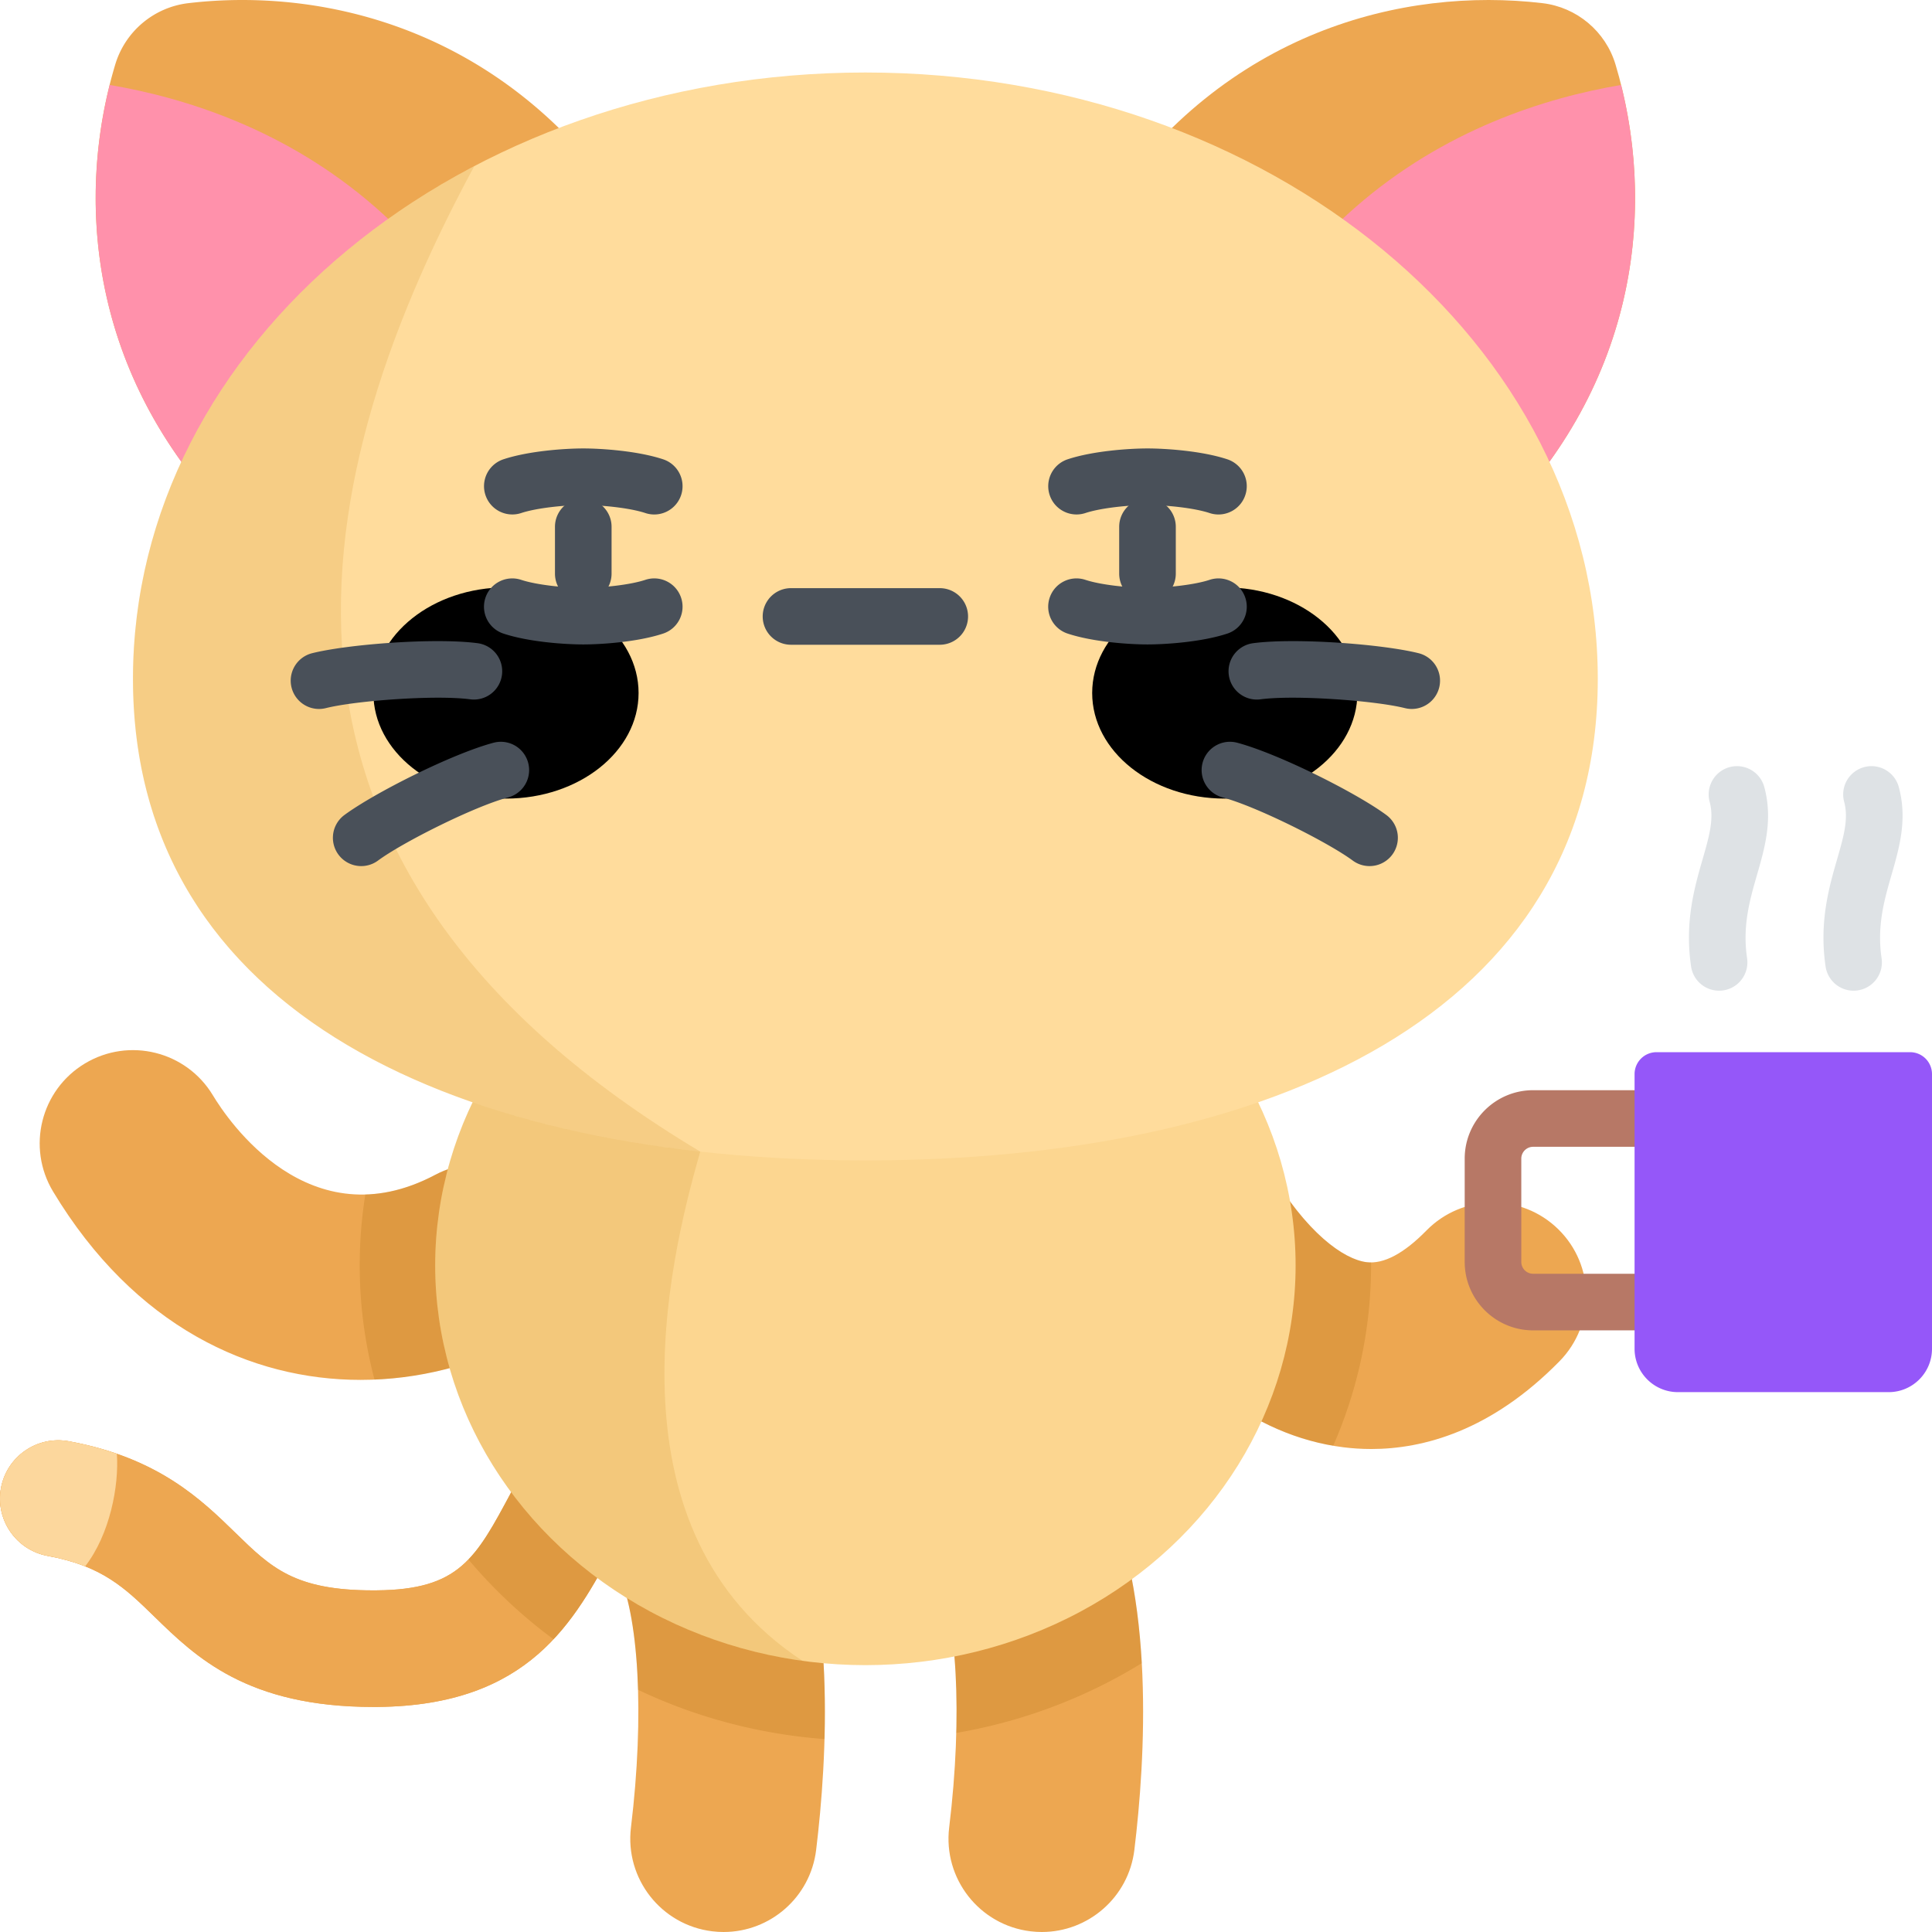 <svg xmlns="http://www.w3.org/2000/svg" width="512" height="512" viewBox="0 0 512.001 512.001">
  <path xmlns="http://www.w3.org/2000/svg" d="M98.945 452.361c-33.484 0-47.07-13.247-58.013-23.916-7.716-7.522-13.811-13.463-28.257-16.102C4.282 410.809-1.28 402.762.254 394.37c1.533-8.394 9.581-13.958 17.973-12.422 23.715 4.333 35.114 15.445 44.272 24.374 9.324 9.088 15.534 15.143 36.329 15.143.337 0 .677-.002 1.021-.005 21.84-.202 26.181-8.318 35.689-26.101 6.591-12.328 14.795-27.669 31.157-41.119 6.591-5.417 16.326-4.467 21.744 2.127 5.417 6.591 4.466 16.326-2.125 21.744-11.626 9.555-17.677 20.872-23.529 31.817-10.541 19.713-22.488 42.058-62.65 42.427-.398.003-.797.006-1.19.006z" fill="#eda751" data-original="#eda751"/>
  <path d="M98.945 452.361c-33.484 0-47.07-13.247-58.013-23.916-7.716-7.522-13.811-13.463-28.257-16.102C4.282 410.809-1.28 402.762.254 394.37c1.533-8.394 9.581-13.958 17.973-12.422 23.715 4.333 35.114 15.445 44.272 24.374 9.324 9.088 15.534 15.143 36.329 15.143.337 0 .677-.002 1.021-.005 21.84-.202 26.181-8.318 35.689-26.101 6.591-12.328 14.795-27.669 31.157-41.119 6.591-5.417 16.326-4.467 21.744 2.127 5.417 6.591 4.466 16.326-2.125 21.744-11.626 9.555-17.677 20.872-23.529 31.817-10.541 19.713-22.488 42.058-62.65 42.427-.398.003-.797.006-1.19.006z" fill="#eda751" data-original="#eda751" xmlns="http://www.w3.org/2000/svg"/>
  <path xmlns="http://www.w3.org/2000/svg" d="M.254 394.369c-1.534 8.393 4.027 16.439 12.421 17.973 3.822.698 7.048 1.634 9.886 2.762 6.563-8.451 9.014-21.377 8.41-29.841-3.817-1.325-8.035-2.456-12.744-3.317-8.392-1.535-16.44 4.029-17.973 12.423z" fill="#fcd79d" data-original="#fcd79d"/>
  <g xmlns="http://www.w3.org/2000/svg" fill="#eda751">
    <path d="M191.779 512.001c-.995 0-2-.06-3.013-.183-13.551-1.646-23.202-13.968-21.555-27.519 3.616-29.748 2.148-56.581-3.741-68.357-6.105-12.211-1.156-27.058 11.054-33.163 12.213-6.103 27.058-1.155 33.163 11.054 14.222 28.445 11.492 72.626 8.599 96.43-1.525 12.539-12.187 21.738-24.507 21.738zM276.111 512.001c-.995 0-2.001-.06-3.014-.183-13.551-1.647-23.202-13.968-21.555-27.519 3.617-29.748 2.148-56.579-3.74-68.357-6.105-12.211-1.156-27.058 11.054-33.163 12.212-6.103 27.057-1.155 33.163 11.054 14.222 28.446 11.492 72.627 8.598 96.43-1.524 12.539-12.187 21.738-24.506 21.738zM95.557 365.686c-29.065 0-59.916-14.086-81.493-49.918-7.042-11.695-3.271-26.884 8.424-33.927 11.695-7.042 26.884-3.271 33.926 8.424 3.985 6.619 25.558 38.738 58.96 21.058 12.067-6.383 27.025-1.783 33.41 10.283 6.386 12.066 1.783 27.023-10.282 33.41-12.728 6.737-27.588 10.67-42.945 10.67zM363.391 384.002c-2.609 0-5.058-.173-7.324-.454-23.989-2.979-45.623-19.895-62.563-48.918-6.881-11.79-2.903-26.926 8.887-33.808 11.791-6.877 26.927-2.903 33.808 8.888 10.001 17.135 19.969 24.036 25.962 24.781 4.511.546 9.848-2.259 15.849-8.38 9.555-9.75 25.206-9.904 34.954-.348 9.748 9.558 9.903 25.207.347 34.955-18.17 18.533-36.21 23.284-49.92 23.284z" data-original="#eda751"/>
  </g>
  <g xmlns="http://www.w3.org/2000/svg" fill="#a35f00">
    <path d="M362.16 334.49c-5.993-.745-15.96-7.646-25.962-24.781-6.881-11.79-22.017-15.765-33.808-8.888-11.79 6.882-15.769 22.018-8.887 33.809 16.289 27.906 36.918 44.613 59.807 48.505 6.459-14.745 10.032-30.882 10.032-47.79 0-.267-.009-.531-.011-.797a9.658 9.658 0 01-1.171-.058zM302.587 440.75c-.93-16.614-3.865-33.512-10.567-46.917-6.105-12.209-20.951-17.157-33.163-11.054-12.21 6.105-17.159 20.952-11.054 33.163 4.166 8.331 6.116 24.199 5.622 43.3 17.867-3.061 34.506-9.466 49.162-18.492zM174.524 382.779c-12.21 6.105-17.159 20.952-11.054 33.163 3.302 6.604 5.214 17.943 5.618 31.875 15.071 7.159 31.764 11.721 49.414 13.054.602-22.223-1.353-48.111-10.816-67.038-6.104-12.209-20.949-17.157-33.162-11.054z" opacity=".2"/>
    <path d="M166.696 354.24c-16.363 13.45-24.566 28.791-31.157 41.119-4.155 7.771-7.324 13.696-11.397 17.922a131.494 131.494 0 0022.543 21.134c6.953-7.403 11.656-16.176 16.1-24.487 5.852-10.944 11.903-22.262 23.529-31.817 6.592-5.418 7.543-15.153 2.125-21.744-5.417-6.594-15.152-7.544-21.743-2.127zM115.374 311.324c-6.672 3.532-12.871 5.072-18.554 5.229a118.88 118.88 0 002.426 49.049c14.04-.574 27.55-4.39 39.255-10.585 12.065-6.387 16.669-21.344 10.282-33.41-6.384-12.065-21.342-16.666-33.409-10.283z" opacity=".2"/>
  </g>
  <ellipse xmlns="http://www.w3.org/2000/svg" cx="229.34" cy="335.341" rx="114.01" ry="105.94" fill="#fcd690" data-original="#fcd690"/>
  <path xmlns="http://www.w3.org/2000/svg" d="M212.686 440.156c-52.098-34.204-35.952-104.308-27.108-134.966v-67.693c-41.247 15.945-70.251 53.747-70.251 97.849 0 53.252 42.287 97.321 97.359 104.81z" fill="#c17a00" opacity=".15"/>
  <path xmlns="http://www.w3.org/2000/svg" d="M159.954 151.649c22.309-18.719 37.203-50.143 5.737-96.597C133.976 8.232 86.757-3.504 49.894.839a23.052 23.052 0 00-19.347 16.234c-10.678 35.55-7.32 84.089 33.282 123.453 40.283 39.054 73.817 29.842 96.125 11.123z" fill="#eda751" data-original="#eda751"/>
  <path xmlns="http://www.w3.org/2000/svg" d="M29.063 22.512c-8.754 34.953-3.804 80.619 34.766 118.013 34.916 33.852 64.755 31.433 86.615 18C135.41 56.464 69.735 29.4 29.063 22.512z" fill="#ff91ab" data-original="#ff91ab"/>
  <path xmlns="http://www.w3.org/2000/svg" d="M298.715 151.649c-22.309-18.719-37.203-50.143-5.737-96.597C324.693 8.232 371.912-3.505 408.776.838c9.088 1.071 16.714 7.469 19.347 16.234 10.678 35.55 7.32 84.089-33.282 123.453-40.284 39.055-73.817 29.843-96.126 11.124z" fill="#eda751" data-original="#eda751"/>
  <path xmlns="http://www.w3.org/2000/svg" d="M429.606 22.512c8.754 34.953 3.804 80.619-34.766 118.013-34.916 33.852-64.755 31.433-86.615 18C323.26 56.464 388.935 29.4 429.606 22.512z" fill="#ff91ab" data-original="#ff91ab"/>
  <path xmlns="http://www.w3.org/2000/svg" d="M423.43 179.902c0 88.746-86.9 127.616-194.096 127.616S35.239 268.648 35.239 179.902s86.9-160.689 194.096-160.689S423.43 91.157 423.43 179.902z" fill="#ffdc9c" data-original="#ffdc9c"/>
  <path xmlns="http://www.w3.org/2000/svg" d="M125.697 44.023c-54.359 28.476-90.458 78.685-90.458 135.879 0 76.289 64.216 115.72 150.339 125.287C61.951 231.344 78.075 132.014 125.697 44.023z" fill="#c17a00" opacity=".15"/>
  <ellipse xmlns="http://www.w3.org/2000/svg" cx="134.09" cy="183.651" rx="35.14" ry="27.986" data-original="#000000"/>
  <ellipse xmlns="http://www.w3.org/2000/svg" cx="324.58" cy="183.651" rx="35.14" ry="27.986" data-original="#000000"/>
  <g xmlns="http://www.w3.org/2000/svg">
    <path d="M154.572 159.52a7.5 7.5 0 01-7.5-7.5v-12.41c0-4.143 3.358-7.5 7.5-7.5s7.5 3.357 7.5 7.5v12.41a7.5 7.5 0 01-7.5 7.5zM304.098 159.52a7.5 7.5 0 01-7.5-7.5v-12.41c0-4.143 3.358-7.5 7.5-7.5s7.5 3.357 7.5 7.5v12.41a7.5 7.5 0 01-7.5 7.5zM84.536 187.884a7.503 7.503 0 01-7.27-5.683 7.5 7.5 0 015.457-9.096c9.651-2.413 32.648-4.132 43.849-2.651a7.501 7.501 0 016.453 8.418 7.502 7.502 0 01-8.418 6.453c-9.132-1.208-30.26.336-38.246 2.333a7.5 7.5 0 01-1.825.226zM95.729 229.524a7.5 7.5 0 01-4.46-13.534c8.004-5.907 28.611-16.259 39.531-19.158a7.5 7.5 0 013.85 14.498c-8.904 2.364-27.85 11.841-34.472 16.729a7.478 7.478 0 01-4.449 1.465zM374.133 187.884a7.5 7.5 0 01-1.825-.226c-7.985-1.997-29.113-3.54-38.246-2.333-4.109.547-7.875-2.347-8.419-6.453a7.5 7.5 0 016.453-8.418c11.199-1.481 34.197.238 43.849 2.651a7.5 7.5 0 015.457 9.096 7.5 7.5 0 01-7.269 5.683zM362.94 229.524a7.467 7.467 0 01-4.448-1.466c-6.622-4.888-25.568-14.364-34.472-16.729a7.5 7.5 0 013.85-14.498c10.92 2.899 31.527 13.251 39.531 19.158a7.5 7.5 0 01-4.461 13.535z" fill="#495059" data-original="#495059"/>
    <path d="M154.572 170.784c-4.63 0-14.298-.606-21.167-2.879a7.5 7.5 0 01-4.765-9.476 7.5 7.5 0 019.476-4.765c4.162 1.376 11.585 2.119 16.456 2.119 4.872 0 12.295-.743 16.456-2.119 3.935-1.303 8.175.832 9.476 4.765s-.833 8.175-4.765 9.476c-6.868 2.273-16.537 2.879-21.167 2.879zM173.385 136.345a7.474 7.474 0 01-2.356-.382c-4.162-1.376-11.585-2.119-16.456-2.119-4.872 0-12.295.743-16.456 2.119a7.5 7.5 0 01-4.711-14.241c6.869-2.272 16.537-2.879 21.167-2.879 4.63 0 14.299.606 21.167 2.879a7.5 7.5 0 014.765 9.476 7.505 7.505 0 01-7.12 5.147zM322.91 136.345a7.485 7.485 0 01-2.357-.382c-4.162-1.376-11.585-2.119-16.456-2.119-4.872 0-12.295.743-16.457 2.119a7.5 7.5 0 01-4.711-14.241c6.869-2.272 16.537-2.879 21.168-2.879 4.63 0 14.298.606 21.167 2.879a7.502 7.502 0 01-2.354 14.623zM304.098 170.784c-4.63 0-14.299-.606-21.168-2.879-3.933-1.301-6.066-5.543-4.765-9.476s5.543-6.066 9.476-4.765c4.162 1.376 11.585 2.119 16.457 2.119 4.871 0 12.294-.743 16.456-2.119a7.497 7.497 0 019.476 4.765 7.5 7.5 0 01-4.765 9.476c-6.869 2.273-16.537 2.879-21.167 2.879zM249.045 170.866h-39.421a7.5 7.5 0 010-15h39.421a7.5 7.5 0 010 15z" fill="#495059" data-original="#495059"/>
  </g>
  <path xmlns="http://www.w3.org/2000/svg" d="M433.18 352.561h-26.886c-10 0-18.134-8.135-18.134-18.135v-27.377c0-9.999 8.135-18.134 18.134-18.134h26.886c4.142 0 7.5 3.357 7.5 7.5s-3.358 7.5-7.5 7.5h-26.886a3.138 3.138 0 00-3.134 3.134v27.377a3.139 3.139 0 003.134 3.135h26.886a7.5 7.5 0 010 15z" fill="#b77866" data-original="#b77866"/>
  <path xmlns="http://www.w3.org/2000/svg" d="M500.505 368.933h-55.83c-6.349 0-11.495-5.147-11.495-11.495v-72.787a5.812 5.812 0 015.812-5.812h67.197a5.812 5.812 0 015.812 5.812v72.787c-.001 6.349-5.147 11.495-11.496 11.495z" fill="#9557f9" data-original="#78cfc0"/>
  <g xmlns="http://www.w3.org/2000/svg" fill="#dee2e5">
    <path d="M455.567 262.545a7.502 7.502 0 01-7.41-6.401c-1.746-11.784.916-21.019 3.054-28.439 1.724-5.98 3.085-10.703 1.867-15.209a7.5 7.5 0 0114.481-3.914c2.311 8.55.153 16.036-1.934 23.277-1.916 6.648-3.898 13.524-2.629 22.085a7.5 7.5 0 01-7.429 8.601zM491.213 262.545a7.502 7.502 0 01-7.41-6.401c-1.746-11.784.915-21.019 3.054-28.439 1.724-5.98 3.085-10.703 1.867-15.209a7.5 7.5 0 0114.481-3.914c2.31 8.55.153 16.036-1.934 23.277-1.916 6.648-3.898 13.524-2.629 22.085a7.5 7.5 0 01-7.429 8.601z" data-original="#dee2e5"/>
  </g>
</svg>
